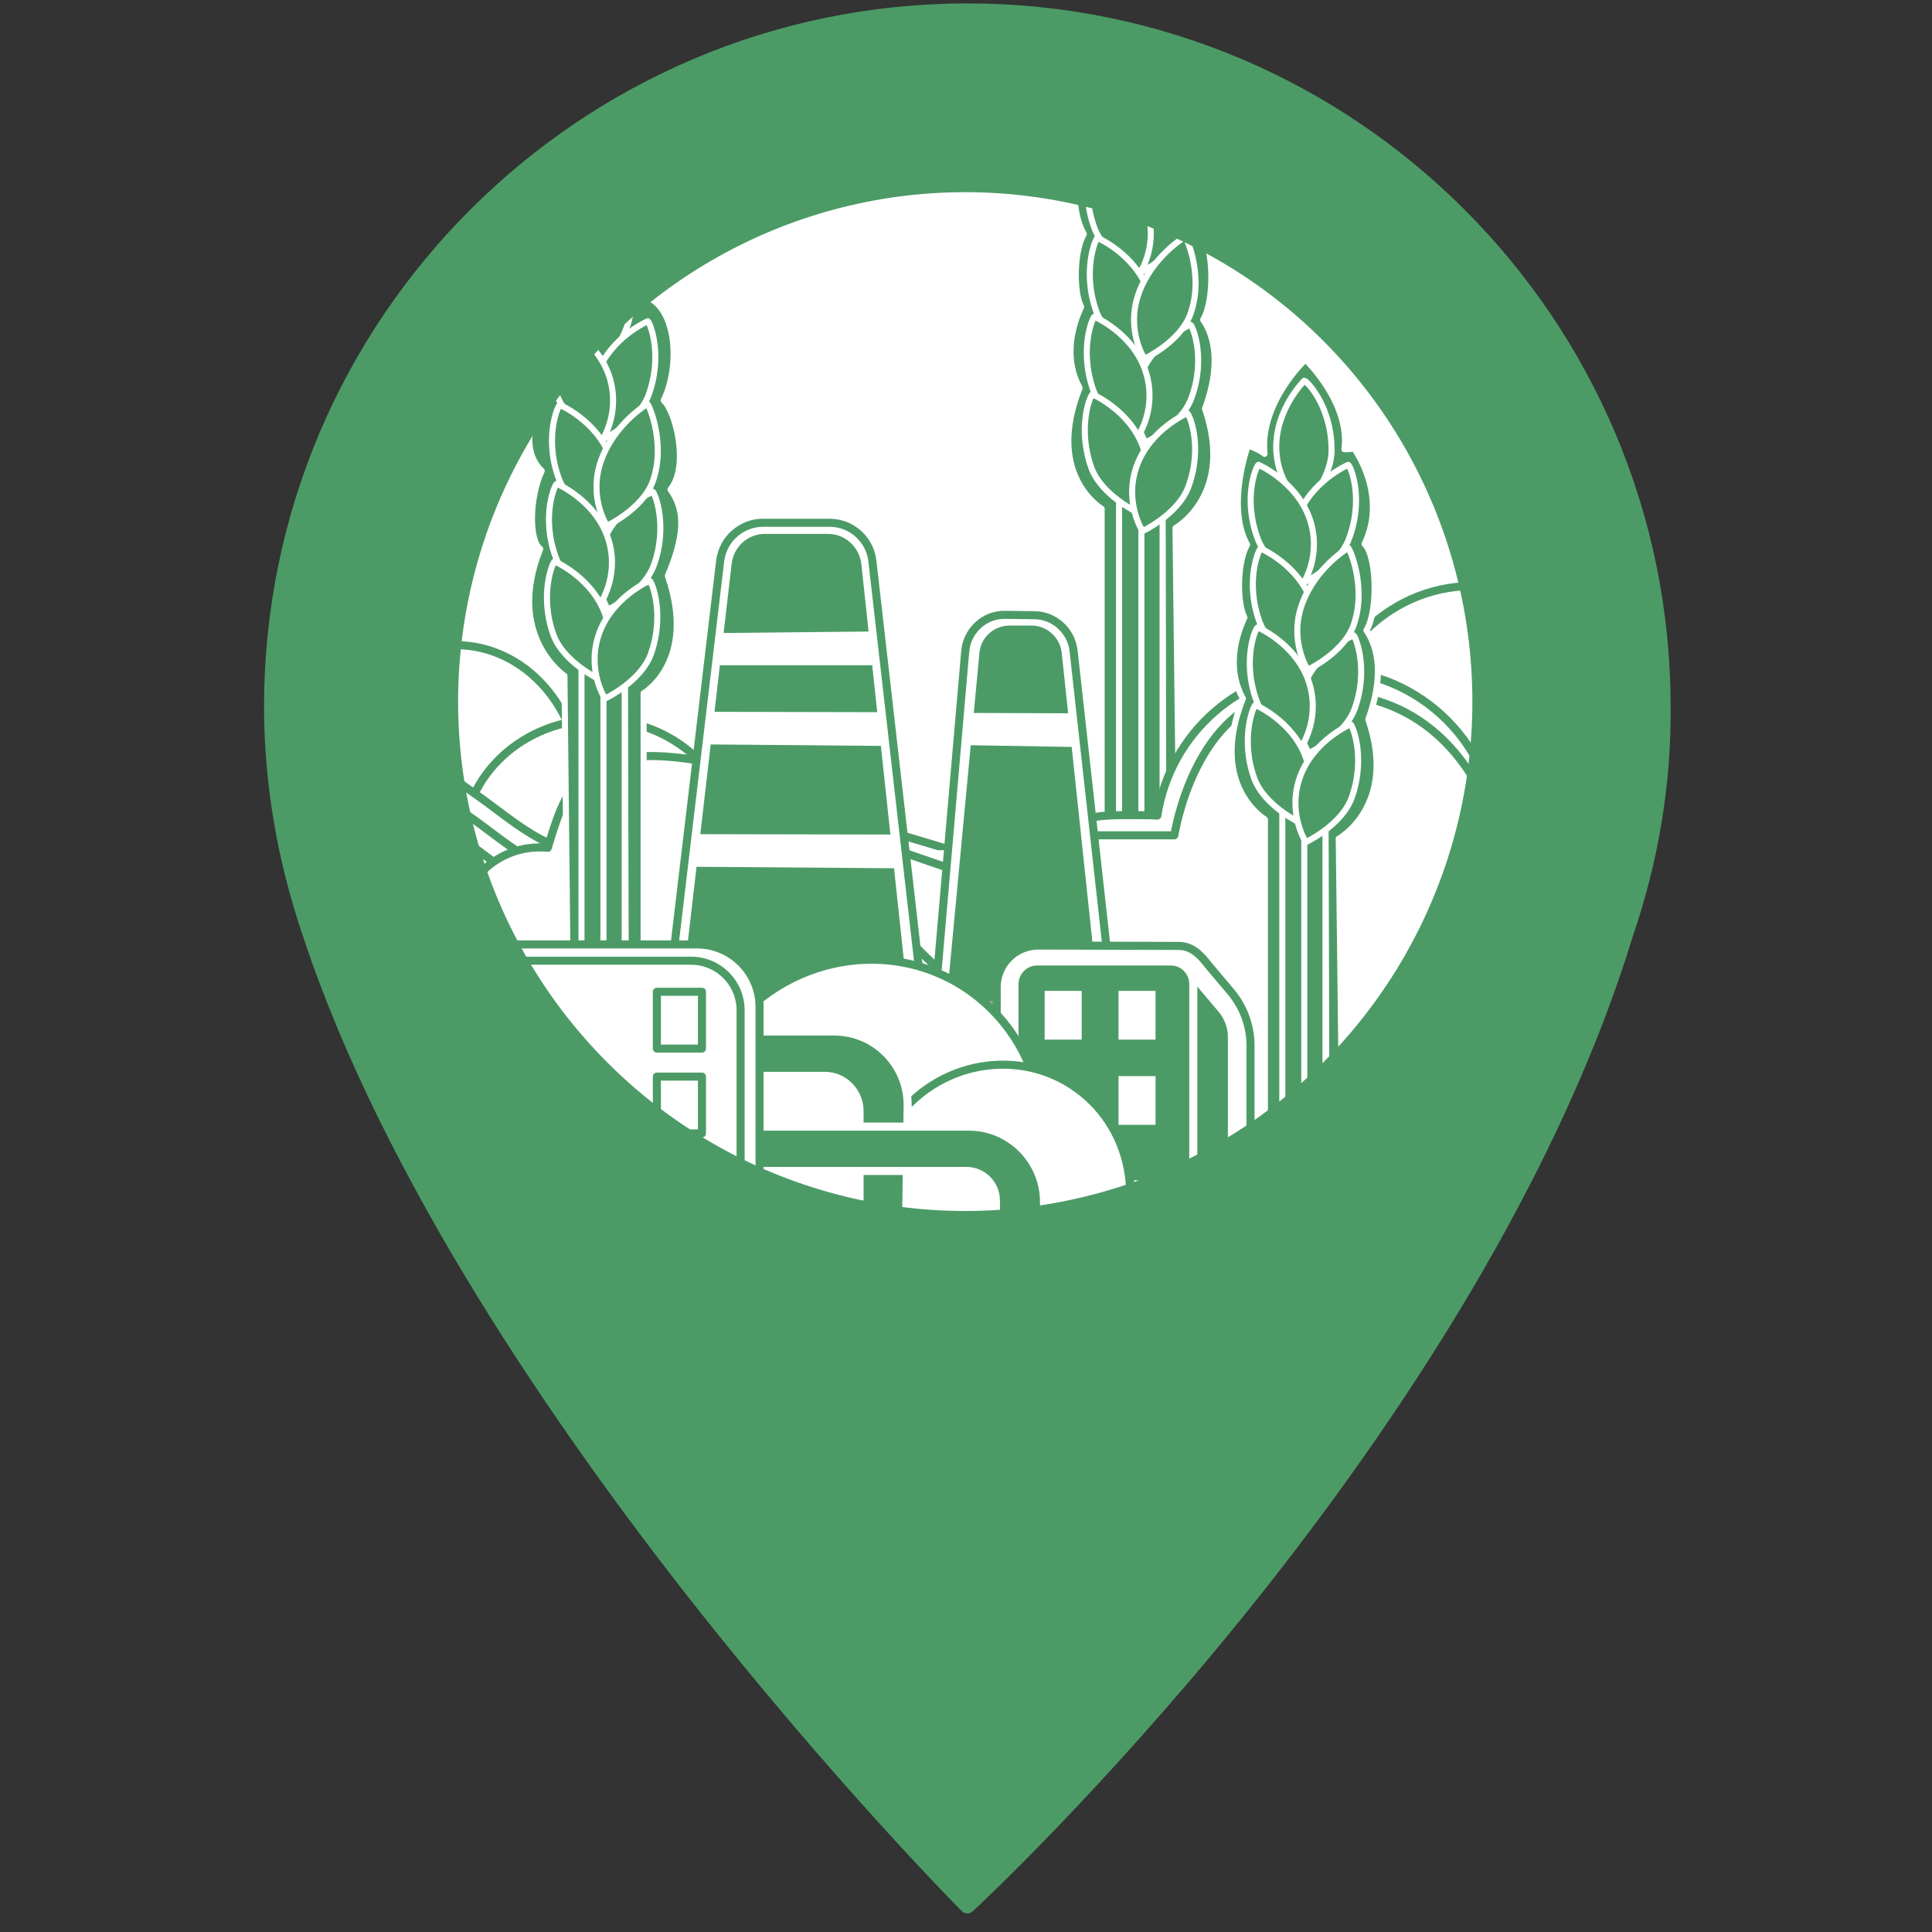 <?xml version="1.0" encoding="utf-8"?>
<!-- Generator: Adobe Illustrator 18.0.0, SVG Export Plug-In . SVG Version: 6.00 Build 0)  -->
<!DOCTYPE svg PUBLIC "-//W3C//DTD SVG 1.1//EN" "http://www.w3.org/Graphics/SVG/1.1/DTD/svg11.dtd">
<svg version="1.1" id="Layer_1" xmlns:x="http://ns.adobe.com/Extensibility/1.0/" xmlns:i="http://ns.adobe.com/AdobeIllustrator/10.0/" xmlns:graph="http://ns.adobe.com/Graphs/1.0/"
	 xmlns="http://www.w3.org/2000/svg" xmlns:xlink="http://www.w3.org/1999/xlink" x="0px" y="0px" viewBox="-5 -5 510 510"
	 enable-background="new -5 -5 510 510" xml:space="preserve">
<rect x="-5" y="-5" width="510" height="510" fill="#333333" stroke="none"/>
<g>
	<path fill="#4C9B66" d="M424,241.6C383.1,375.5,250.4,498,250.4,498S117.9,365.3,77,241.6c-6.4-18.8-10.2-38.9-10.2-60
		C66.8,80.3,148.9-2,250.4-2s183.5,82.3,183.5,183.5C434.2,202.6,430.4,222.7,424,241.6z"/>
	<path fill="#4C9B66" d="M250.4,500.1c-0.5,0-1.1-0.2-1.5-0.6c-0.3-0.3-33.6-33.8-71.5-82C142.4,373,96.2,306.4,75,242.2
		c-6.8-19.9-10.3-40.4-10.3-60.7C64.7,79.2,148-4.1,250.4-4.1C352.8-4.1,436,79.2,436,181.5c0.2,20.1-3.1,40.6-10,60.7
		c-21.2,69.4-67.5,135.7-102.5,179.1c-37.9,46.9-71.3,77.9-71.7,78.2C251.4,499.9,250.9,500.1,250.4,500.1z M250.4,0.1
		C150.3,0.1,69,81.5,69,181.5c0,19.9,3.4,39.8,10.1,59.3c38,115,156.9,239.3,171.4,254.2c6.9-6.5,36.6-35.3,69.8-76.4
		C355,375.5,400.9,309.8,422,240.9c6.8-19.8,10.1-39.7,9.8-59.4C431.8,81.5,350.4,0.1,250.4,0.1z"/>
</g>
<g>
	
		<ellipse id="XMLID_418_" fill="#4C9B66" stroke="#4C9B66" stroke-width="2.131" stroke-linecap="round" stroke-linejoin="round" stroke-miterlimit="10" cx="249.8" cy="197.3" rx="136" ry="136.6"/>
	<g>
		<defs>
			<ellipse id="XMLID_264_" cx="249.8" cy="180.2" rx="136" ry="136.6"/>
		</defs>
		<use xlink:href="#XMLID_264_"  overflow="visible" fill="#FFFFFF"/>
		<clipPath id="XMLID_2_">
			<use xlink:href="#XMLID_264_"  overflow="visible"/>
		</clipPath>
		<g clip-path="url(#XMLID_2_)">
			<defs>
				<ellipse id="XMLID_417_" cx="115.3" cy="202.4" rx="33" ry="37.1"/>
			</defs>
			<use xlink:href="#XMLID_417_"  overflow="visible" fill="#FFFFFF"/>
			<clipPath id="XMLID_3_">
				<use xlink:href="#XMLID_417_"  overflow="visible"/>
			</clipPath>
			
				<use xlink:href="#XMLID_417_"  overflow="visible" fill="none" stroke="#4C9B66" stroke-width="2.131" stroke-linecap="round" stroke-linejoin="round" stroke-miterlimit="10"/>
		</g>
		<g clip-path="url(#XMLID_2_)">
			<defs>
				<ellipse id="XMLID_416_" cx="383.7" cy="193.6" rx="41.5" ry="43.9"/>
			</defs>
			<use xlink:href="#XMLID_416_"  overflow="visible" fill="#FFFFFF"/>
			<clipPath id="XMLID_4_">
				<use xlink:href="#XMLID_416_"  overflow="visible"/>
			</clipPath>
			
				<use xlink:href="#XMLID_416_"  overflow="visible" fill="none" stroke="#4C9B66" stroke-width="2.131" stroke-linecap="round" stroke-linejoin="round" stroke-miterlimit="10"/>
		</g>
		<g clip-path="url(#XMLID_2_)">
			<defs>
				<ellipse id="XMLID_415_" cx="153" cy="217.9" rx="35.8" ry="33"/>
			</defs>
			<use xlink:href="#XMLID_415_"  overflow="visible" fill="#FFFFFF"/>
			<clipPath id="XMLID_5_">
				<use xlink:href="#XMLID_415_"  overflow="visible"/>
			</clipPath>
			
				<use xlink:href="#XMLID_415_"  overflow="visible" fill="none" stroke="#4C9B66" stroke-width="2.131" stroke-linecap="round" stroke-linejoin="round" stroke-miterlimit="10"/>
		</g>
		<g clip-path="url(#XMLID_2_)">
			
				<path fill="#4C9B66" stroke="#FFFFFF" stroke-width="1.598" stroke-linecap="round" stroke-linejoin="round" stroke-miterlimit="10" d="
				M281.3,30.6c0,0-5.8,16-0.2,26.2c-2.7,4.6-2.7,15.5-0.7,19.2c-3.2,6.8-4.1,14.8-0.4,21.4c-9.2,23.1,5.8,31.9,5.8,31.9v103.2
				l20.9,18.5l-1.4-116.6c0,0,15.6-8.7,7.8-31.5c4.1-11.2,2.7-18.9-0.5-23.5c3.2-5.3,2.7-19.9-0.5-22.8c4.3-8.9,1.6-18-1.9-23.9
				c-1.1-1.8-0.5-1.1-3.4-1.1C308.4,19.4,296.6,8,296.6,8s-12.2,11.4-10.8,24.9C284.2,31.5,281.3,30.6,281.3,30.6z"/>
			<g>
				
					<polygon id="XMLID_414_" fill="#4C9B66" stroke="#FFFFFF" stroke-width="1.598" stroke-linecap="round" stroke-linejoin="round" stroke-miterlimit="10" points="
					290.4,286.9 302.3,285 301.6,39.3 298.9,25.8 296.3,39.1 295.8,100.5 290.4,105.8 				"/>
				
					<rect x="296.3" y="121.6" fill="#4C9B66" stroke="#FFFFFF" stroke-width="1.598" stroke-linecap="round" stroke-linejoin="round" stroke-miterlimit="10" width="5.6" height="170.7"/>
				<g>
					<defs>
						<path id="XMLID_413_" d="M296.3,13.4c0,0-7.6,7.5-7.4,17.8s7.6,15.6,7.6,15.6s7.2-7.6,7-15.4
							C303.3,20.1,296.9,13.4,296.3,13.4z"/>
					</defs>
					<use xlink:href="#XMLID_413_"  overflow="visible" fill="#4C9B66"/>
					<clipPath id="XMLID_6_">
						<use xlink:href="#XMLID_413_"  overflow="visible"/>
					</clipPath>
					
						<path clip-path="url(#XMLID_6_)" fill="#4C9B66" stroke="#FFFFFF" stroke-width="1.598" stroke-linecap="round" stroke-linejoin="round" stroke-miterlimit="10" d="
						M295.7,22.6c-1.6,3.3-3.6,8.9,0.3,11.3c2.8,1.7,2.1-2.8,2-4.7C297.8,26.8,296.2,24.3,295.7,22.6z"/>
					
						<use xlink:href="#XMLID_413_"  overflow="visible" fill="none" stroke="#FFFFFF" stroke-width="1.598" stroke-linecap="round" stroke-linejoin="round" stroke-miterlimit="10"/>
				</g>
				<g>
					<defs>
						<path id="XMLID_412_" d="M307.9,35.7c0,0-9.8,4.2-13.4,13.9c-3.5,9.7,1.5,17.3,1.5,17.3s9.4-4.4,12.1-11.7
							C312.1,44.5,308.5,35.9,307.9,35.7z"/>
					</defs>
					<use xlink:href="#XMLID_412_"  overflow="visible" fill="#4C9B66"/>
					<clipPath id="XMLID_7_">
						<use xlink:href="#XMLID_412_"  overflow="visible"/>
					</clipPath>
					
						<path clip-path="url(#XMLID_7_)" fill="#4C9B66" stroke="#FFFFFF" stroke-width="1.598" stroke-linecap="round" stroke-linejoin="round" stroke-miterlimit="10" d="
						M306.1,41.8c0,0-10.6,7.9-5.5,12.6S306.5,43.9,306.1,41.8z"/>
					
						<use xlink:href="#XMLID_412_"  overflow="visible" fill="none" stroke="#FFFFFF" stroke-width="1.598" stroke-linecap="round" stroke-linejoin="round" stroke-miterlimit="10"/>
				</g>
				<g>
					<defs>
						<path id="XMLID_411_" d="M309.2,80.7c0,0-9.8,4.2-13.3,13.8s1.5,17.3,1.5,17.3s9.4-4.4,12.1-11.7
							C313.4,89.5,309.8,80.9,309.2,80.7z"/>
					</defs>
					<use xlink:href="#XMLID_411_"  overflow="visible" fill="#4C9B66"/>
					<clipPath id="XMLID_8_">
						<use xlink:href="#XMLID_411_"  overflow="visible"/>
					</clipPath>
					
						<use xlink:href="#XMLID_411_"  overflow="visible" fill="none" stroke="#FFFFFF" stroke-width="1.598" stroke-linecap="round" stroke-linejoin="round" stroke-miterlimit="10"/>
				</g>
				<g>
					<defs>
						<path id="XMLID_410_" d="M284.1,35.7c0,0,9.8,4.2,13.4,13.9S296,66.9,296,66.9s-9.4-4.4-12.1-11.7
							C280,44.5,283.6,35.9,284.1,35.7z"/>
					</defs>
					<use xlink:href="#XMLID_410_"  overflow="visible" fill="#4C9B66"/>
					<clipPath id="XMLID_9_">
						<use xlink:href="#XMLID_410_"  overflow="visible"/>
					</clipPath>
					
						<use xlink:href="#XMLID_410_"  overflow="visible" fill="none" stroke="#FFFFFF" stroke-width="1.598" stroke-linecap="round" stroke-linejoin="round" stroke-miterlimit="10"/>
				</g>
				<g>
					<defs>
						<path id="XMLID_409_" d="M284.7,57.8c0,0,9.8,4.2,13.3,13.8s-1.5,17.3-1.5,17.3s-9.4-4.4-12.1-11.7
							C280.6,66.6,284.2,58,284.7,57.8z"/>
					</defs>
					<use xlink:href="#XMLID_409_"  overflow="visible" fill="#4C9B66"/>
					<clipPath id="XMLID_10_">
						<use xlink:href="#XMLID_409_"  overflow="visible"/>
					</clipPath>
					
						<use xlink:href="#XMLID_409_"  overflow="visible" fill="none" stroke="#FFFFFF" stroke-width="1.598" stroke-linecap="round" stroke-linejoin="round" stroke-miterlimit="10"/>
				</g>
				<g>
					<defs>
						<path id="XMLID_408_" d="M283.9,78.6c0,0,9.8,4.2,13.3,13.8c3.5,9.7-1.5,17.3-1.5,17.3s-9.4-4.4-12.1-11.7
							C279.8,87.3,283.4,78.8,283.9,78.6z"/>
					</defs>
					<use xlink:href="#XMLID_408_"  overflow="visible" fill="#4C9B66"/>
					<clipPath id="XMLID_11_">
						<use xlink:href="#XMLID_408_"  overflow="visible"/>
					</clipPath>
					
						<use xlink:href="#XMLID_408_"  overflow="visible" fill="none" stroke="#FFFFFF" stroke-width="1.598" stroke-linecap="round" stroke-linejoin="round" stroke-miterlimit="10"/>
				</g>
				<g>
					<defs>
						<path id="XMLID_407_" d="M283.4,99.1c0,0,9.8,4.2,13.3,13.8s-1.5,17.3-1.5,17.3s-9.4-4.4-12.1-11.7
							C279.3,107.8,282.8,99.3,283.4,99.1z"/>
					</defs>
					<use xlink:href="#XMLID_407_"  overflow="visible" fill="#4C9B66"/>
					<clipPath id="XMLID_12_">
						<use xlink:href="#XMLID_407_"  overflow="visible"/>
					</clipPath>
					
						<use xlink:href="#XMLID_407_"  overflow="visible" fill="none" stroke="#FFFFFF" stroke-width="1.598" stroke-linecap="round" stroke-linejoin="round" stroke-miterlimit="10"/>
				</g>
				<g>
					<defs>
						<path id="XMLID_406_" d="M307.7,57.6c0,0-8.6,5.1-12.1,14.8c-3.5,9.7,1.5,17.3,1.5,17.3s9.4-4.4,12.1-11.7
							C313.1,67.4,307.6,56.1,307.7,57.6z"/>
					</defs>
					<use xlink:href="#XMLID_406_"  overflow="visible" fill="#4C9B66"/>
					<clipPath id="XMLID_13_">
						<use xlink:href="#XMLID_406_"  overflow="visible"/>
					</clipPath>
					
						<use xlink:href="#XMLID_406_"  overflow="visible" fill="none" stroke="#FFFFFF" stroke-width="1.598" stroke-linecap="round" stroke-linejoin="round" stroke-miterlimit="10"/>
				</g>
				<g>
					<defs>
						<path id="XMLID_405_" d="M308.4,104.1c0,0-9.8,4.2-13.3,13.8s1.5,17.3,1.5,17.3s9.4-4.4,12.1-11.7
							C312.6,112.9,309,104.4,308.4,104.1z"/>
					</defs>
					<use xlink:href="#XMLID_405_"  overflow="visible" fill="#4C9B66"/>
					<clipPath id="XMLID_14_">
						<use xlink:href="#XMLID_405_"  overflow="visible"/>
					</clipPath>
					
						<use xlink:href="#XMLID_405_"  overflow="visible" fill="none" stroke="#FFFFFF" stroke-width="1.598" stroke-linecap="round" stroke-linejoin="round" stroke-miterlimit="10"/>
				</g>
			</g>
		</g>
		<g clip-path="url(#XMLID_2_)">
			
				<path fill="#FFFFFF" stroke="#4C9B66" stroke-width="2.131" stroke-linecap="round" stroke-linejoin="round" stroke-miterlimit="10" d="
				M156.6,224.2c-5.3-3.3-12.9-4.5-18.9-7.7c-6.4-3.4-11.7-8.1-17.8-12.3c-7.4-5.1-13.6-10.7-19.4-17.9c-5.5-6.8-8-16.1-12.7-22.5
				c-3,21.9,20,48.1,32.8,62.9c4.2,4.8,7.8,8.5,13.1,11.9c7.8,4.9,15.7,4.3,25.1,4.6"/>
			
				<path fill="#FFFFFF" stroke="#4C9B66" stroke-width="2.131" stroke-linecap="round" stroke-linejoin="round" stroke-miterlimit="10" d="
				M155,230.1c-5.3-3.3-12.9-4.5-18.9-7.7c-6.4-3.4-11.7-8.1-17.8-12.3c-7.4-5.1-13.6-10.7-19.4-17.9c-5.5-6.8-8-16.1-12.7-22.5
				c-3,21.9,20,48.1,32.8,62.9c4.2,4.8,7.8,8.5,13.1,11.9c7.8,4.9,15.7,4.3,25.1,4.6"/>
			
				<path fill="#FFFFFF" stroke="#4C9B66" stroke-width="2.131" stroke-linecap="round" stroke-linejoin="round" stroke-miterlimit="10" d="
				M152.3,235.4c-5.3-3.3-12.9-4.5-18.9-7.7c-6.4-3.4-11.7-8.1-17.8-12.3c-7.4-5.1-13.6-10.7-19.4-17.9c-5.5-6.8-8-16.1-12.7-22.5
				c-3,21.9,20,48.1,32.8,62.9c4.2,4.8,7.8,8.5,13.1,11.9c7.8,4.9,15.7,4.3,25.1,4.6"/>
		</g>
		<g clip-path="url(#XMLID_2_)">
			
				<path fill="#FFFFFF" stroke="#4C9B66" stroke-width="2.131" stroke-linecap="round" stroke-linejoin="round" stroke-miterlimit="10" d="
				M345.1,171.9c-22.6,0-41.2,16.6-44.6,38.4c-0.6,0-1.2-0.1-1.9-0.1c-17.2,0-22.1-1.3-25.5,16c-0.5,2.5-58.5-17.6-58.5-15
				c0,21,64.2,75.1,84,75.1c15.6,0,34.5,39.6,39.3,24.7c4,1.2,27.5-36.8,31.9-36.8c24.9,0,20.4-31.9,20.4-57S370,171.9,345.1,171.9z
				"/>
			<g>
				<defs>
					<path id="XMLID_404_" d="M175.7,195.2c-28.6-3.7-31.8,9.6-36.1,23.6c-0.7-0.1-1.4-0.1-2.2-0.1c-11.9,0-21.6,9.9-21.6,22.1
						c0,12.2,9.7,22.1,21.6,22.1c5.3,0,10.2-2,13.9-5.2c6.6,5,15.1,8,24.3,8c21.1,0,38.3-15.8,38.3-35.2
						C214,211,196.7,197.9,175.7,195.2z"/>
				</defs>
				<use xlink:href="#XMLID_404_"  overflow="visible" fill="#FFFFFF"/>
				<clipPath id="XMLID_15_">
					<use xlink:href="#XMLID_404_"  overflow="visible"/>
				</clipPath>
				
					<use xlink:href="#XMLID_404_"  overflow="visible" fill="none" stroke="#4C9B66" stroke-width="2.131" stroke-linecap="round" stroke-linejoin="round" stroke-miterlimit="10"/>
			</g>
			
				<path fill="#FFFFFF" stroke="#4C9B66" stroke-width="2.131" stroke-linecap="round" stroke-linejoin="round" stroke-miterlimit="10" d="
				M232.8,219.8l15.4,5.3l26-9.6h30.8c0,0,5.3-35,30.8-37.4c23.4-2.1,43.6,5.9,54.8,36.3"/>
		</g>
		<g clip-path="url(#XMLID_2_)">
			
				<path fill="#FFFFFF" stroke="#4C9B66" stroke-width="2.131" stroke-linecap="round" stroke-linejoin="round" stroke-miterlimit="10" d="
				M166.1,303.1l19-160c0.7-5.8,5.6-10.1,11.3-10.1h17.6c5.8,0,10.7,4.4,11.3,10.2l15.1,132.2l9.4-108.5c0.5-5.5,5.1-9.7,10.5-9.6
				l7.7,0.1c5.3,0,9.8,4.1,10.4,9.4l18,162.1"/>
			<g>
				<defs>
					<path id="XMLID_400_" d="M293.4,348.3l-125.5-20.6l21.3-183.8c0.5-3.9,3.7-6.9,7.7-6.9h16.7c3.9,0,7.2,3,7.7,6.9l11.7,108.9
						l4.4,41.3l5,2.8l12.2-129.4c0.3-3.6,3.3-6.3,6.9-6.3l5.8,0c3.5,0,6.5,2.7,6.9,6.2L293.4,348.3z"/>
				</defs>
				<use xlink:href="#XMLID_400_"  overflow="visible" fill="#4C9B66"/>
				<clipPath id="XMLID_16_">
					<use xlink:href="#XMLID_400_"  overflow="visible"/>
				</clipPath>
				<g clip-path="url(#XMLID_16_)">
					
						<rect x="166.5" y="260.3" fill="#FFFFFF" stroke="#A3A3A3" stroke-width="2.131" stroke-linecap="round" stroke-linejoin="round" stroke-miterlimit="10" width="101.7" height="9.6"/>
				</g>
				
					<use xlink:href="#XMLID_400_"  overflow="visible" fill="none" stroke="#4C9B66" stroke-width="2.131" stroke-linecap="round" stroke-linejoin="round" stroke-miterlimit="10"/>
			</g>
			
				<path fill="#FFFFFF" stroke="#4C9B66" stroke-width="2.131" stroke-linecap="round" stroke-linejoin="round" stroke-miterlimit="10" d="
				M258.1,320.7v-65.1c0-6.1,4.9-11,11-11l37,0.1c3.4,0,5.7,2.2,7.8,5l6,7.1c3.3,3.9,5.2,9,5.2,14.1v53.4"/>
			<g display="none">
				<defs>
					<path id="XMLID_399_" d="M233.1,247.9c0,0,31.9,22.8,33.3,52c1.4,29.2-21.3,36.3-21.3,36.3l-25.5-15.7c0,0,22-14.2,16.3-42
						C233.1,264.5,233.1,247.9,233.1,247.9z"/>
				</defs>
				<use xlink:href="#XMLID_399_"  display="inline" overflow="visible" fill="#FFFFFF"/>
				<clipPath id="XMLID_17_" display="inline">
					<use xlink:href="#XMLID_399_"  overflow="visible"/>
				</clipPath>
				
					<path display="inline" clip-path="url(#XMLID_17_)" fill="#FFFFFF" stroke="#A3A3A3" stroke-width="2.131" stroke-linecap="round" stroke-linejoin="round" stroke-miterlimit="10" d="
					M223.9,343.3c0,0,61-35.6,7.1-82.3c-4-3.4-0.7,8.9-0.7,8.9s39.7,32-5.7,59.8C202.6,341.9,223.9,343.3,223.9,343.3z"/>
				
					<path display="inline" clip-path="url(#XMLID_17_)" fill="#FFFFFF" stroke="#A3A3A3" stroke-width="2.131" stroke-linecap="round" stroke-linejoin="round" stroke-miterlimit="10" d="
					M235.6,281.3c4.7,4.2,5.3,16.3,4.2,22.3c-0.6,3.2-2.6,6.4-4.6,9c-3.6,4.6-9,5.7-13,9.6"/>
				
					<path display="inline" clip-path="url(#XMLID_17_)" fill="#FFFFFF" stroke="#A3A3A3" stroke-width="2.131" stroke-linecap="round" stroke-linejoin="round" stroke-miterlimit="10" d="
					M227.1,253.9c9,0.3,17.1,9.3,22.3,15.7c5.6,6.8,7.9,14.3,9.6,22.4"/>
				
					<path display="inline" clip-path="url(#XMLID_17_)" fill="#FFFFFF" stroke="#A3A3A3" stroke-width="2.131" stroke-linecap="round" stroke-linejoin="round" stroke-miterlimit="10" d="
					M260,300.2c-0.4,9.4-5.1,20.8-9.9,28.8"/>
				
					<use xlink:href="#XMLID_399_"  display="inline" overflow="visible" fill="none" stroke="#A3A3A3" stroke-width="2.131" stroke-linecap="round" stroke-linejoin="round" stroke-miterlimit="10"/>
			</g>
		</g>
		
			<path clip-path="url(#XMLID_2_)" fill="#4C9B66" stroke="#FFFFFF" stroke-width="2.131" stroke-linecap="round" stroke-linejoin="round" stroke-miterlimit="10" d="
			M307.7,249.8l9.8,11.6c1.7,2,2.7,4.6,2.7,7.3v50.1l-16.5,4L307.7,249.8z"/>
		
			<path clip-path="url(#XMLID_2_)" fill="#4C9B66" stroke="#FFFFFF" stroke-width="2.131" stroke-linecap="round" stroke-linejoin="round" stroke-miterlimit="10" d="
			M262.8,282.2v-27.4c0-3.3,2.7-6,5.9-6h35.4c3.3,0,5.9,2.7,5.9,6v58.1l-49.7,17.9l3.7-15.2C264.1,315.6,270.5,299.3,262.8,282.2z"
			/>
		<g clip-path="url(#XMLID_2_)">
			<g>
				
					<rect x="269.7" y="255.5" fill="#FFFFFF" stroke="#4C9B66" stroke-width="2.131" stroke-linecap="round" stroke-linejoin="round" stroke-miterlimit="10" width="11.9" height="15"/>
				
					<rect x="269.7" y="301.5" fill="#FFFFFF" stroke="#4C9B66" stroke-width="2.131" stroke-linecap="round" stroke-linejoin="round" stroke-miterlimit="10" width="11.9" height="15"/>
			</g>
			<g>
				
					<rect x="289.2" y="278" fill="#FFFFFF" stroke="#4C9B66" stroke-width="2.131" stroke-linecap="round" stroke-linejoin="round" stroke-miterlimit="10" width="11.9" height="15"/>
				
					<rect x="289.2" y="255.5" fill="#FFFFFF" stroke="#4C9B66" stroke-width="2.131" stroke-linecap="round" stroke-linejoin="round" stroke-miterlimit="10" width="11.9" height="15"/>
			</g>
			<g>
				<g>
					
						<rect x="273.8" y="282.3" fill="#FFFFFF" stroke="#4C9B66" stroke-width="2.131" stroke-linecap="round" stroke-linejoin="round" stroke-miterlimit="10" width="3.7" height="6.9"/>
				</g>
				<g>
					
						<rect x="273.8" y="305.5" fill="#FFFFFF" stroke="#4C9B66" stroke-width="2.131" stroke-linecap="round" stroke-linejoin="round" stroke-miterlimit="10" width="3.7" height="6.9"/>
					
						<rect x="293.3" y="305.5" fill="#FFFFFF" stroke="#4C9B66" stroke-width="2.131" stroke-linecap="round" stroke-linejoin="round" stroke-miterlimit="10" width="3.7" height="6.9"/>
				</g>
			</g>
		</g>
		<g clip-path="url(#XMLID_2_)">
			
				<path fill="#4C9B66" stroke="#FFFFFF" stroke-width="1.598" stroke-linecap="round" stroke-linejoin="round" stroke-miterlimit="10" d="
				M128.8,87.9c0,0,5.3,15,8.5,16.4c-3.2,2.8-3.9,10.7,0.7,15c-3.2,6.8-3.5,18.2-0.4,20.6c-9.2,23.1,6.4,33.5,6.4,33.5l1.1,102.9
				l19.8,18.9V178c0,0,14.2-8.2,6.4-31c5.3-12.5,3.9-18.2,0.7-22.8c5-6.1,1.4-20.6-1.8-23.5c4.3-8.9,3.5-23.5-3.9-27.1
				c-7.4-3.6-10.6-14.2-10.6-14.2L128.8,87.9z"/>
			<g>
				
					<polygon id="XMLID_398_" fill="#4C9B66" stroke="#FFFFFF" stroke-width="1.598" stroke-linecap="round" stroke-linejoin="round" stroke-miterlimit="10" points="
					148.5,331 160.4,329.1 159.7,83.4 157,69.9 154.3,83.2 153.9,144.6 148.5,149.9 				"/>
				
					<rect x="154.3" y="165.7" fill="#4C9B66" stroke="#FFFFFF" stroke-width="1.598" stroke-linecap="round" stroke-linejoin="round" stroke-miterlimit="10" width="5.6" height="170.7"/>
				
					<path fill="#4C9B66" stroke="#FFFFFF" stroke-width="1.598" stroke-linecap="round" stroke-linejoin="round" stroke-miterlimit="10" d="
					M154.3,57.6c0,0-7.6,7.5-7.4,17.8s7.6,15.6,7.6,15.6s7.2-7.6,7-15.4C161.4,64.2,154.9,57.6,154.3,57.6z"/>
				<g>
					<defs>
						<path id="XMLID_397_" d="M166,79.8c0,0-9.8,4.2-13.4,13.9c-3.5,9.7,1.5,17.3,1.5,17.3s9.4-4.4,12.1-11.7
							C170.1,88.6,166.5,80,166,79.8z"/>
					</defs>
					<use xlink:href="#XMLID_397_"  overflow="visible" fill="#4C9B66"/>
					<clipPath id="XMLID_18_">
						<use xlink:href="#XMLID_397_"  overflow="visible"/>
					</clipPath>
					
						<use xlink:href="#XMLID_397_"  overflow="visible" fill="none" stroke="#FFFFFF" stroke-width="1.598" stroke-linecap="round" stroke-linejoin="round" stroke-miterlimit="10"/>
				</g>
				<g>
					<defs>
						<path id="XMLID_396_" d="M167.3,124.8c0,0-9.8,4.2-13.3,13.8c-3.5,9.7,1.5,17.3,1.5,17.3s9.4-4.4,12.1-11.7
							C171.4,133.6,167.8,125,167.3,124.8z"/>
					</defs>
					<use xlink:href="#XMLID_396_"  overflow="visible" fill="#4C9B66"/>
					<clipPath id="XMLID_19_">
						<use xlink:href="#XMLID_396_"  overflow="visible"/>
					</clipPath>
					
						<use xlink:href="#XMLID_396_"  overflow="visible" fill="none" stroke="#FFFFFF" stroke-width="1.598" stroke-linecap="round" stroke-linejoin="round" stroke-miterlimit="10"/>
				</g>
				<g>
					<defs>
						<path id="XMLID_395_" d="M142.2,79.8c0,0,9.8,4.2,13.4,13.9c3.5,9.7-1.5,17.3-1.5,17.3s-9.4-4.4-12.1-11.7
							C138,88.6,141.6,80,142.2,79.8z"/>
					</defs>
					<use xlink:href="#XMLID_395_"  overflow="visible" fill="#4C9B66"/>
					<clipPath id="XMLID_20_">
						<use xlink:href="#XMLID_395_"  overflow="visible"/>
					</clipPath>
					
						<use xlink:href="#XMLID_395_"  overflow="visible" fill="none" stroke="#FFFFFF" stroke-width="1.598" stroke-linecap="round" stroke-linejoin="round" stroke-miterlimit="10"/>
				</g>
				<g>
					<defs>
						<path id="XMLID_394_" d="M142.8,101.9c0,0,9.8,4.2,13.3,13.8c3.5,9.7-1.5,17.3-1.5,17.3s-9.4-4.4-12.1-11.7
							C138.6,110.7,142.2,102.1,142.8,101.9z"/>
					</defs>
					<use xlink:href="#XMLID_394_"  overflow="visible" fill="#4C9B66"/>
					<clipPath id="XMLID_21_">
						<use xlink:href="#XMLID_394_"  overflow="visible"/>
					</clipPath>
					
						<use xlink:href="#XMLID_394_"  overflow="visible" fill="none" stroke="#FFFFFF" stroke-width="1.598" stroke-linecap="round" stroke-linejoin="round" stroke-miterlimit="10"/>
				</g>
				<g>
					<defs>
						<path id="XMLID_393_" d="M142,122.7c0,0,9.8,4.2,13.3,13.8s-1.5,17.3-1.5,17.3s-9.4-4.4-12.1-11.7
							C137.8,131.5,141.4,122.9,142,122.7z"/>
					</defs>
					<use xlink:href="#XMLID_393_"  overflow="visible" fill="#4C9B66"/>
					<clipPath id="XMLID_22_">
						<use xlink:href="#XMLID_393_"  overflow="visible"/>
					</clipPath>
					
						<use xlink:href="#XMLID_393_"  overflow="visible" fill="none" stroke="#FFFFFF" stroke-width="1.598" stroke-linecap="round" stroke-linejoin="round" stroke-miterlimit="10"/>
				</g>
				<g>
					<defs>
						<path id="XMLID_392_" d="M141.4,143.2c0,0,9.8,4.2,13.3,13.8c3.5,9.7-1.5,17.3-1.5,17.3s-9.4-4.4-12.1-11.7
							C137.3,152,140.9,143.4,141.4,143.2z"/>
					</defs>
					<use xlink:href="#XMLID_392_"  overflow="visible" fill="#4C9B66"/>
					<clipPath id="XMLID_23_">
						<use xlink:href="#XMLID_392_"  overflow="visible"/>
					</clipPath>
					
						<use xlink:href="#XMLID_392_"  overflow="visible" fill="none" stroke="#FFFFFF" stroke-width="1.598" stroke-linecap="round" stroke-linejoin="round" stroke-miterlimit="10"/>
				</g>
				<g>
					<defs>
						<path id="XMLID_391_" d="M165.8,101.7c0,0-8.6,5.1-12.1,14.8s1.5,17.3,1.5,17.3s9.4-4.4,12.1-11.7
							C171.1,111.5,165.6,100.2,165.8,101.7z"/>
					</defs>
					<use xlink:href="#XMLID_391_"  overflow="visible" fill="#4C9B66"/>
					<clipPath id="XMLID_24_">
						<use xlink:href="#XMLID_391_"  overflow="visible"/>
					</clipPath>
					
						<use xlink:href="#XMLID_391_"  overflow="visible" fill="none" stroke="#FFFFFF" stroke-width="1.598" stroke-linecap="round" stroke-linejoin="round" stroke-miterlimit="10"/>
				</g>
				<g>
					<defs>
						<path id="XMLID_390_" d="M166.5,148.3c0,0-9.8,4.2-13.3,13.8c-3.5,9.7,1.5,17.3,1.5,17.3s9.4-4.4,12.1-11.7
							C170.6,157,167,148.5,166.5,148.3z"/>
					</defs>
					<use xlink:href="#XMLID_390_"  overflow="visible" fill="#4C9B66"/>
					<clipPath id="XMLID_25_">
						<use xlink:href="#XMLID_390_"  overflow="visible"/>
					</clipPath>
					
						<use xlink:href="#XMLID_390_"  overflow="visible" fill="none" stroke="#FFFFFF" stroke-width="1.598" stroke-linecap="round" stroke-linejoin="round" stroke-miterlimit="10"/>
				</g>
			</g>
		</g>
		<g clip-path="url(#XMLID_2_)">
			
				<path fill="#4C9B66" stroke="#FFFFFF" stroke-width="1.598" stroke-linecap="round" stroke-linejoin="round" stroke-miterlimit="10" d="
				M324.4,112.6c0,0-5.8,16-0.2,26.2c-2.7,4.6-2.7,15.5-0.7,19.2c-3.2,6.8-4.1,14.8-0.4,21.4c-9.2,23.1,5.8,31.9,5.8,31.9v103.2
				l20.9,18.5l-1.4-116.6c0,0,15.6-8.7,7.8-31.5c4.1-11.2,2.7-18.9-0.5-23.5c3.2-5.3,2.7-19.9-0.5-22.8c4.3-8.9,1.6-18-1.9-23.9
				c-1.1-1.8-0.5-1.1-3.4-1.1c1.6-12.3-10.3-23.7-10.3-23.7s-12.2,11.4-10.8,24.9C327.2,113.5,324.4,112.6,324.4,112.6z"/>
			<g>
				
					<polygon id="XMLID_389_" fill="#4C9B66" stroke="#FFFFFF" stroke-width="1.598" stroke-linecap="round" stroke-linejoin="round" stroke-miterlimit="10" points="
					333.5,368.9 345.4,367 344.6,121.4 342,107.8 339.3,121.1 338.9,182.5 333.5,187.8 				"/>
				
					<rect x="339.3" y="203.6" fill="#4C9B66" stroke="#FFFFFF" stroke-width="1.598" stroke-linecap="round" stroke-linejoin="round" stroke-miterlimit="10" width="5.6" height="170.7"/>
				<g>
					<defs>
						<path id="XMLID_388_" d="M339.3,95.5c0,0-7.6,7.5-7.4,17.8s7.6,15.6,7.6,15.6s7.2-7.6,7-15.4
							C346.4,102.1,339.9,95.5,339.3,95.5z"/>
					</defs>
					<use xlink:href="#XMLID_388_"  overflow="visible" fill="#4C9B66"/>
					<clipPath id="XMLID_26_">
						<use xlink:href="#XMLID_388_"  overflow="visible"/>
					</clipPath>
					
						<use xlink:href="#XMLID_388_"  overflow="visible" fill="none" stroke="#FFFFFF" stroke-width="1.598" stroke-linecap="round" stroke-linejoin="round" stroke-miterlimit="10"/>
				</g>
				<g>
					<defs>
						<path id="XMLID_343_" d="M350.9,117.7c0,0-9.8,4.2-13.4,13.9c-3.5,9.7,1.5,17.3,1.5,17.3s9.4-4.4,12.1-11.7
							C355.1,126.5,351.5,118,350.9,117.7z"/>
					</defs>
					<use xlink:href="#XMLID_343_"  overflow="visible" fill="#4C9B66"/>
					<clipPath id="XMLID_27_">
						<use xlink:href="#XMLID_343_"  overflow="visible"/>
					</clipPath>
					
						<use xlink:href="#XMLID_343_"  overflow="visible" fill="none" stroke="#FFFFFF" stroke-width="1.598" stroke-linecap="round" stroke-linejoin="round" stroke-miterlimit="10"/>
				</g>
				<g>
					<defs>
						<path id="XMLID_342_" d="M352.3,162.7c0,0-9.8,4.2-13.3,13.8c-3.5,9.7,1.5,17.3,1.5,17.3s9.4-4.4,12.1-11.7
							C356.4,171.5,352.8,163,352.3,162.7z"/>
					</defs>
					<use xlink:href="#XMLID_342_"  overflow="visible" fill="#4C9B66"/>
					<clipPath id="XMLID_28_">
						<use xlink:href="#XMLID_342_"  overflow="visible"/>
					</clipPath>
					
						<use xlink:href="#XMLID_342_"  overflow="visible" fill="none" stroke="#FFFFFF" stroke-width="1.598" stroke-linecap="round" stroke-linejoin="round" stroke-miterlimit="10"/>
				</g>
				<g>
					<defs>
						<path id="XMLID_341_" d="M327.2,117.7c0,0,9.8,4.2,13.4,13.9c3.5,9.7-1.5,17.3-1.5,17.3s-9.4-4.4-12.1-11.7
							C323,126.5,326.6,118,327.2,117.7z"/>
					</defs>
					<use xlink:href="#XMLID_341_"  overflow="visible" fill="#4C9B66"/>
					<clipPath id="XMLID_29_">
						<use xlink:href="#XMLID_341_"  overflow="visible"/>
					</clipPath>
					
						<use xlink:href="#XMLID_341_"  overflow="visible" fill="none" stroke="#FFFFFF" stroke-width="1.598" stroke-linecap="round" stroke-linejoin="round" stroke-miterlimit="10"/>
				</g>
				<g>
					<defs>
						<path id="XMLID_340_" d="M327.8,139.8c0,0,9.8,4.2,13.3,13.8c3.5,9.7-1.5,17.3-1.5,17.3s-9.4-4.4-12.1-11.7
							C323.6,148.6,327.2,140.1,327.8,139.8z"/>
					</defs>
					<use xlink:href="#XMLID_340_"  overflow="visible" fill="#4C9B66"/>
					<clipPath id="XMLID_30_">
						<use xlink:href="#XMLID_340_"  overflow="visible"/>
					</clipPath>
					
						<use xlink:href="#XMLID_340_"  overflow="visible" fill="none" stroke="#FFFFFF" stroke-width="1.598" stroke-linecap="round" stroke-linejoin="round" stroke-miterlimit="10"/>
				</g>
				<g>
					<defs>
						<path id="XMLID_339_" d="M327,160.6c0,0,9.8,4.2,13.3,13.8c3.5,9.7-1.5,17.3-1.5,17.3s-9.4-4.4-12.1-11.7
							C322.8,169.4,326.4,160.8,327,160.6z"/>
					</defs>
					<use xlink:href="#XMLID_339_"  overflow="visible" fill="#4C9B66"/>
					<clipPath id="XMLID_31_">
						<use xlink:href="#XMLID_339_"  overflow="visible"/>
					</clipPath>
					
						<use xlink:href="#XMLID_339_"  overflow="visible" fill="none" stroke="#FFFFFF" stroke-width="1.598" stroke-linecap="round" stroke-linejoin="round" stroke-miterlimit="10"/>
				</g>
				<g>
					<defs>
						<path id="XMLID_338_" d="M326.4,181.1c0,0,9.8,4.2,13.3,13.8c3.5,9.7-1.5,17.3-1.5,17.3s-9.4-4.4-12.1-11.7
							C322.3,189.9,325.9,181.3,326.4,181.1z"/>
					</defs>
					<use xlink:href="#XMLID_338_"  overflow="visible" fill="#4C9B66"/>
					<clipPath id="XMLID_32_">
						<use xlink:href="#XMLID_338_"  overflow="visible"/>
					</clipPath>
					
						<use xlink:href="#XMLID_338_"  overflow="visible" fill="none" stroke="#FFFFFF" stroke-width="1.598" stroke-linecap="round" stroke-linejoin="round" stroke-miterlimit="10"/>
				</g>
				<g>
					<defs>
						<path id="XMLID_337_" d="M350.8,139.7c0,0-8.6,5.1-12.1,14.8s1.5,17.3,1.5,17.3s9.4-4.4,12.1-11.7
							C356.1,149.4,350.6,138.2,350.8,139.7z"/>
					</defs>
					<use xlink:href="#XMLID_337_"  overflow="visible" fill="#4C9B66"/>
					<clipPath id="XMLID_33_">
						<use xlink:href="#XMLID_337_"  overflow="visible"/>
					</clipPath>
					
						<use xlink:href="#XMLID_337_"  overflow="visible" fill="none" stroke="#FFFFFF" stroke-width="1.598" stroke-linecap="round" stroke-linejoin="round" stroke-miterlimit="10"/>
				</g>
				<g>
					<defs>
						<path id="XMLID_336_" d="M351.5,186.2c0,0-9.8,4.2-13.3,13.8s1.5,17.3,1.5,17.3s9.4-4.4,12.1-11.7
							C355.6,194.9,352,186.4,351.5,186.2z"/>
					</defs>
					<use xlink:href="#XMLID_336_"  overflow="visible" fill="#4C9B66"/>
					<clipPath id="XMLID_34_">
						<use xlink:href="#XMLID_336_"  overflow="visible"/>
					</clipPath>
					
						<use xlink:href="#XMLID_336_"  overflow="visible" fill="none" stroke="#FFFFFF" stroke-width="1.598" stroke-linecap="round" stroke-linejoin="round" stroke-miterlimit="10"/>
				</g>
			</g>
		</g>
		<g clip-path="url(#XMLID_2_)">
			<defs>
				<path id="XMLID_333_" d="M186.3,268.5c-15.3,21.4-11,50.8,9.6,65.8s49.8,9.8,65.2-11.6c15.3-21.4,11-50.8-9.6-65.8
					S201.7,247.1,186.3,268.5z"/>
			</defs>
			<use xlink:href="#XMLID_333_"  overflow="visible" fill="#FFFFFF"/>
			<clipPath id="XMLID_35_">
				<use xlink:href="#XMLID_333_"  overflow="visible"/>
			</clipPath>
			
				<use xlink:href="#XMLID_333_"  overflow="visible" fill="none" stroke="#4C9B66" stroke-width="2.131" stroke-linecap="round" stroke-linejoin="round" stroke-miterlimit="10"/>
		</g>
		<g clip-path="url(#XMLID_2_)">
			<defs>
				<path id="XMLID_301_" d="M231.1,291c-11.4,15.8-8.2,37.7,7.1,48.8c15.3,11.1,37,7.3,48.3-8.6c11.4-15.8,8.2-37.7-7.1-48.8
					C264.1,271.3,242.4,275.1,231.1,291z"/>
			</defs>
			<use xlink:href="#XMLID_301_"  overflow="visible" fill="#FFFFFF"/>
			<clipPath id="XMLID_36_">
				<use xlink:href="#XMLID_301_"  overflow="visible"/>
			</clipPath>
			
				<use xlink:href="#XMLID_301_"  overflow="visible" fill="none" stroke="#4C9B66" stroke-width="2.131" stroke-linecap="round" stroke-linejoin="round" stroke-miterlimit="10"/>
		</g>
		<g clip-path="url(#XMLID_2_)">
			
				<path fill="#4C9B66" stroke="#FFFFFF" stroke-width="2.131" stroke-linecap="round" stroke-linejoin="round" stroke-miterlimit="10" d="
				M231.8,333.3l-9.1-4.9c-0.5-0.3-0.8-0.8-0.8-1.3l0-38.8c0-5.1-4.1-9.3-9.2-9.3H102.8c-0.8,0-1.5-0.7-1.5-1.5v-8.7
				c0-0.8,0.7-1.5,1.5-1.5h112.5c10.7,0,19.4,8.8,19.3,19.6L234,332C234,333.1,232.8,333.8,231.8,333.3z"/>
			
				<path fill="#4C9B66" stroke="#FFFFFF" stroke-width="2.131" stroke-linecap="round" stroke-linejoin="round" stroke-miterlimit="10" d="
				M270,359.6l-12.1-6.5l0-41.2c0-4.3-3.5-7.8-7.8-7.8H137.3v-11.7h113.5c11,0,19.9,9.1,19.8,20.1L270,359.6z"/>
		</g>
		
			<path clip-path="url(#XMLID_2_)" fill="#FFFFFF" stroke="#4C9B66" stroke-width="2.131" stroke-linecap="round" stroke-linejoin="round" stroke-miterlimit="10" d="
			M195.5,307.7h-75.5v-63.4h59c9.1,0,16.5,7.4,16.5,16.5V307.7z"/>
		
			<path clip-path="url(#XMLID_2_)" fill="#FFFFFF" stroke="#4C9B66" stroke-width="2.131" stroke-linecap="round" stroke-linejoin="round" stroke-miterlimit="10" d="
			M190.6,312h-75.5v-63.4h62.3c7.3,0,13.1,5.9,13.1,13.1V312z"/>
		<g clip-path="url(#XMLID_2_)">
			<g display="none">
				
					<rect x="213" y="152.3" display="inline" fill="#FFFFFF" stroke="#A3A3A3" stroke-linecap="round" stroke-linejoin="round" stroke-miterlimit="10" width="5.6" height="7"/>
				
					<rect x="213" y="162.9" display="inline" fill="#FFFFFF" stroke="#A3A3A3" stroke-linecap="round" stroke-linejoin="round" stroke-miterlimit="10" width="5.6" height="7"/>
				
					<rect x="213" y="173.8" display="inline" fill="#FFFFFF" stroke="#A3A3A3" stroke-linecap="round" stroke-linejoin="round" stroke-miterlimit="10" width="5.6" height="7"/>
			</g>
			<g>
				
					<rect x="168.4" y="279.2" fill="#FFFFFF" stroke="#4C9B66" stroke-width="2.131" stroke-linecap="round" stroke-linejoin="round" stroke-miterlimit="10" width="11.9" height="15"/>
				
					<rect x="168.4" y="302.7" fill="#FFFFFF" stroke="#A3A3A3" stroke-width="2.131" stroke-linecap="round" stroke-linejoin="round" stroke-miterlimit="10" width="11.9" height="15"/>
				
					<rect x="168.4" y="256.8" fill="#FFFFFF" stroke="#4C9B66" stroke-width="2.131" stroke-linecap="round" stroke-linejoin="round" stroke-miterlimit="10" width="11.9" height="15"/>
			</g>
			<g>
				<g>
					
						<rect x="214.9" y="154.2" display="none" fill="#FFFFFF" stroke="#A3A3A3" stroke-linecap="round" stroke-linejoin="round" stroke-miterlimit="10" width="1.8" height="3.3"/>
				</g>
				<g>
					
						<rect x="214.9" y="164.8" display="none" fill="#FFFFFF" stroke="#A3A3A3" stroke-linecap="round" stroke-linejoin="round" stroke-miterlimit="10" width="1.8" height="3.3"/>
				</g>
				<g>
					
						<rect x="152.9" y="306.8" display="none" fill="#FFFFFF" stroke="#A3A3A3" stroke-width="2.131" stroke-linecap="round" stroke-linejoin="round" stroke-miterlimit="10" width="3.7" height="6.9"/>
					
						<rect x="172.4" y="306.8" fill="#FFFFFF" stroke="#A3A3A3" stroke-width="2.131" stroke-linecap="round" stroke-linejoin="round" stroke-miterlimit="10" width="3.7" height="6.9"/>
				</g>
			</g>
		</g>
		<g clip-path="url(#XMLID_2_)">
			<polygon fill="#FFFFFF" points="225.9,170.6 184.6,170.6 185.3,162.1 224.8,161.7 			"/>
			<polygon fill="#FFFFFF" points="227.8,191.9 181.2,191.5 181.9,182.9 226.8,183 			"/>
			<polygon fill="#FFFFFF" points="279.7,192.2 250,191.7 250.7,183.2 278.6,183.3 			"/>
			<polygon fill="#FFFFFF" points="231.3,224.2 178.2,223.8 178.9,215.2 230.2,215.3 			"/>
		</g>
		
			<use xlink:href="#XMLID_264_"  overflow="visible" fill="none" stroke="#4C9B66" stroke-width="4.262" stroke-linecap="round" stroke-linejoin="round" stroke-miterlimit="10"/>
	</g>
</g>
</svg>
